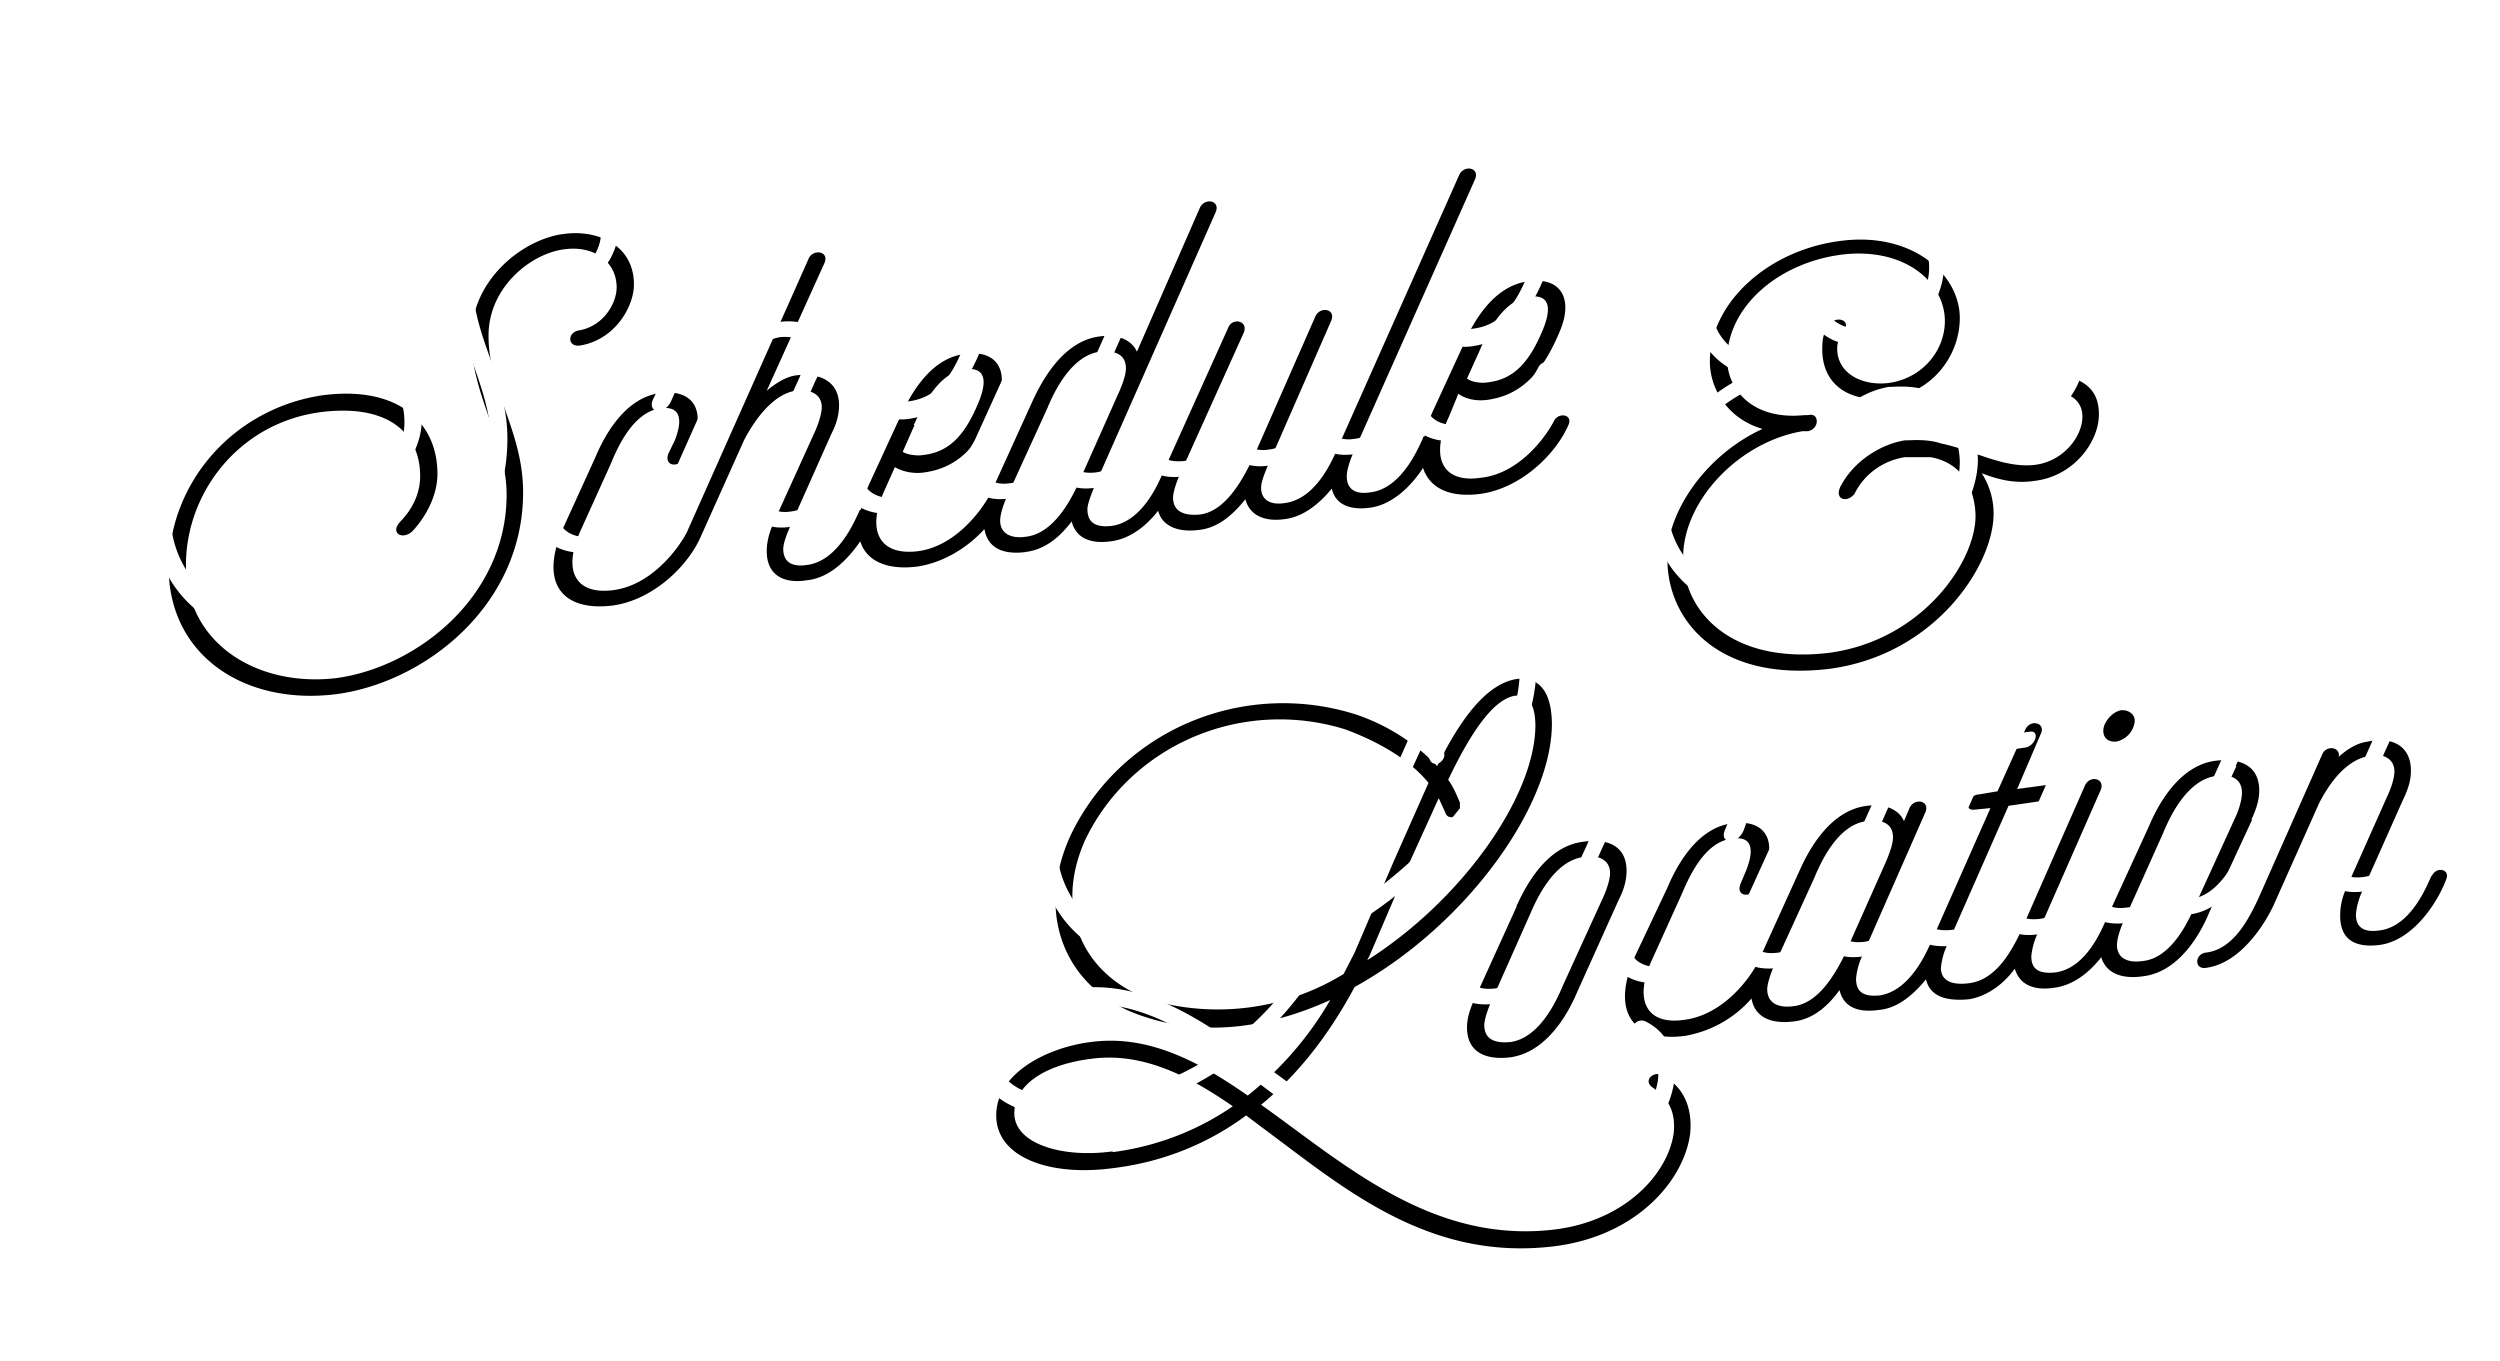 <?xml version="1.0" encoding="UTF-8" standalone="no"?>
<svg
   xmlns:dc="http://purl.org/dc/elements/1.1/"
   xmlns:cc="http://creativecommons.org/ns#"
   xmlns:rdf="http://www.w3.org/1999/02/22-rdf-syntax-ns#"
   xmlns:svg="http://www.w3.org/2000/svg"
   xmlns="http://www.w3.org/2000/svg"
   xmlns:xlink="http://www.w3.org/1999/xlink"
   xmlns:sodipodi="http://sodipodi.sourceforge.net/DTD/sodipodi-0.dtd"
   xmlns:inkscape="http://www.inkscape.org/namespaces/inkscape"
   viewBox="0 0 327 178"
   style="background:#004"
   version="1.1"
   id="svg80"
   sodipodi:docname="test.svg"
   inkscape:version="0.92.4 (5da689c313, 2019-01-14)">
  <sodipodi:namedview
     pagecolor="#ffffff"
     bordercolor="#666666"
     borderopacity="1"
     objecttolerance="10"
     gridtolerance="10"
     guidetolerance="10"
     inkscape:pageopacity="0"
     inkscape:pageshadow="2"
     inkscape:window-width="1366"
     inkscape:window-height="745"
     id="namedview82"
     showgrid="false"
     inkscape:zoom="0.86850153"
     inkscape:cx="163.5"
     inkscape:cy="89"
     inkscape:window-x="-8"
     inkscape:window-y="-8"
     inkscape:window-maximized="1"
     inkscape:current-layer="svg80" />
  <title
     id="title2">Schedule &amp; Location</title>
  <defs
     id="defs52">
    <filter
       id="glow"
       width="100%"
       height="100%"
       x="0"
       y="0"
       filterUnits="userSpaceOnUse">
      <feOffset
         in="SourceAlpha"
         result="shadowOffsetOuter1"
         id="feOffset4" />
      <feGaussianBlur
         in="shadowOffsetOuter1"
         result="shadowBlurOuter1"
         stdDeviation="5"
         id="feGaussianBlur6" />
      <feColorMatrix
         in="shadowBlurOuter1"
         result="shadowMatrixOuter1"
         values="0 0 0 0 1 0 0 0 0 1 0 0 0 0 1 0 0 0 1 0"
         id="feColorMatrix8" />
      <feOffset
         dy="1"
         in="SourceAlpha"
         result="shadowOffsetOuter2"
         id="feOffset10" />
      <feGaussianBlur
         in="shadowOffsetOuter2"
         result="shadowBlurOuter2"
         stdDeviation="7"
         id="feGaussianBlur12" />
      <feColorMatrix
         in="shadowBlurOuter2"
         result="shadowMatrixOuter2"
         values="0 0 0 0 1 0 0 0 0 1 0 0 0 0 1 0 0 0 0.9 0"
         id="feColorMatrix14" />
      <feOffset
         dy="2"
         in="SourceAlpha"
         result="shadowOffsetOuter3"
         id="feOffset16" />
      <feGaussianBlur
         in="shadowOffsetOuter3"
         result="shadowBlurOuter3"
         stdDeviation="10"
         id="feGaussianBlur18" />
      <feColorMatrix
         in="shadowBlurOuter3"
         result="shadowMatrixOuter3"
         values="0 0 0 0 1 0 0 0 0 1 0 0 0 0 1 0 0 0 0.8 0"
         id="feColorMatrix20" />
      <feOffset
         dx="2"
         dy="2"
         in="SourceAlpha"
         result="shadowOffsetOuter4"
         id="feOffset22" />
      <feGaussianBlur
         in="shadowOffsetOuter4"
         result="shadowBlurOuter4"
         stdDeviation="1"
         id="feGaussianBlur24" />
      <feColorMatrix
         in="shadowBlurOuter4"
         result="shadowMatrixOuter4"
         values="0 0 0 0 0 0 0 0 0 0 0 0 0 0 0 0 0 0 0.697 0"
         id="feColorMatrix26" />
      <feOffset
         dy="2"
         in="SourceAlpha"
         result="shadowOffsetOuter5"
         id="feOffset28" />
      <feGaussianBlur
         in="shadowOffsetOuter5"
         result="shadowBlurOuter5"
         stdDeviation="8"
         id="feGaussianBlur30" />
      <feColorMatrix
         in="shadowBlurOuter5"
         result="shadowMatrixOuter5"
         values="0 0 0 0 0.314 0 0 0 0 0.888 0 0 0 0 0.76 0 0 0 0.649 0"
         id="feColorMatrix32" />
      <feMerge
         id="feMerge44">
        <feMergeNode
           in="shadowMatrixOuter1"
           id="feMergeNode34" />
        <feMergeNode
           in="shadowMatrixOuter2"
           id="feMergeNode36" />
        <feMergeNode
           in="shadowMatrixOuter3"
           id="feMergeNode38" />
        <feMergeNode
           in="shadowMatrixOuter4"
           id="feMergeNode40" />
        <feMergeNode
           in="shadowMatrixOuter5"
           id="feMergeNode42" />
      </feMerge>
    </filter>
    <path
       id="path-1"
       d="M271.2 118.7c-2 .3-3.3-.4-3.3-2.1 0-.7.3-1.8.8-3l5.1-11.7c.8-2 3-6.9 6.7-7.4 2-.3 3.3.4 3.3 2.2 0 .6-.2 1.7-.7 2.9l-5.2 11.7c-.8 2-3 7-6.7 7.4zm-38.1-.5c-1 2-3.1 6-6.3 6.4-2 .3-3.4-.4-3.4-2.2 0-.6.3-1.7.8-2.9l5.2-11.7c.8-2 3-7 6.7-7.4 2-.3 3.3.4 3.3 2.1 0 .8-.3 1.7-.8 3l-5.5 12.7zm52-18l-5.4 12c-.9 2.3-3.6 7.9-8.5 8.5-2.7.4-4.7-.4-5.3-2.5-1.5 2-3.6 3.7-6 4-2.6.4-4.4-.4-5-2.5-1.4 2-3.5 3.6-5.8 4-3 .3-5-.4-5.5-2.6-1.6 2-3.6 3.8-6 4-2.7.4-4.5-.4-5-2.6-1.4 2-3.3 3.8-5.8 4.1-3 .4-5-.6-5.4-3a14.4 14.4 0 0 1-8.5 4.9c-6 .8-9.8-2.6-6.2-10.7l4-8.7c.9-2.2 3.5-7.8 8.2-8.4 4.1-.6 5.8 2.1 4.1 6.2l-.6 1.7c-.8 2-3.1 1.8-2.4 0l.7-1.7c.7-1.8 1.4-4.7-1.8-4.2-3.6.4-5.6 5.4-6.4 7.3l-3.7 8.4c-2.5 5.5-.7 8.7 4 8 4.8-.6 8.2-5.1 9.4-7.5l5.3-12c1-2.3 3.7-7.9 8.6-8.5 2.2-.3 4 .4 4.7 2l.7-1.7c.6-1.4 2.7-1 2 .6l-8 18.7a9.2 9.2 0 0 0-.8 3c0 1.8 1 2.4 3 2.2 3.9-.6 6-5.7 6.6-7.1l7.5-17.4-2 .2c-1.5.2-1-1.9.6-2l2.3-.4 3.5-8c.6-1.5 2.7-1 2 .5l-3 7.2 3.6-.5c1.4-.2.7 2-.7 2.1l-4 .6-7.8 18.2a9.2 9.2 0 0 0-.8 3c0 1.7 1.4 2.3 3.6 2 4-.5 6-5.7 6.7-7v-.1l8-18.7c.6-1.5 2.7-1 2 .6l-8 18.7a9.1 9.1 0 0 0-.8 3c0 1.7 1 2.3 3 2.1 4-.5 6-5.7 6.6-7.1L272 101c.9-2.2 3.6-7.9 8.5-8.5 3.3-.4 5.5.8 5.5 3.9 0 1.1-.3 2.3-1 3.8zM267.8 90c-1.2.1-1.8-.7-1.6-1.8.2-1 1.2-2.1 2.2-2.3 1.1-.1 2 .7 1.7 1.8a3 3 0 0 1-2.3 2.3zM200 105c2-.2 3.4.5 3.4 2.2 0 .7-.3 1.8-.8 3l-5.2 11.7c-.8 2-3 6.9-6.7 7.4-2 .2-3.3-.4-3.3-2.2 0-.6.3-1.7.8-2.9l5.1-11.8c.8-1.9 3-6.8 6.7-7.3m-8.5 6.4c1-2.2 3.6-7.8 8.5-8.4 3.3-.5 5.5.7 5.5 3.8 0 1.2-.3 2.4-1 3.8l-5.3 12.1c-.9 2.2-3.6 7.8-8.5 8.5-3.3.4-5.5-.8-5.5-3.9 0-1.1.3-2.3 1-3.8l5.3-12zm116.5-4c.6-1.2 2.3-.8 1.8.5-1 2.8-4.1 8-8.5 8.6-3.1.4-5-.7-5-3.8 0-1.2.2-2.4.9-3.9l5.2-12c.5-1.1.8-2.3.8-3 0-1.6-1.4-2.5-3.3-2-3.2.6-5.3 4.2-6.3 6.2L288 111c-1 2.4-4.2 8-8.8 8.6-1.5.2-1.4-1.8 0-2 3.6-.4 5.6-4.7 6.7-7.1l8.1-18.8c.5-1.3 2.4-1 2.1.3 1.1-1 2.3-1.8 3.7-2 3.3-.7 5.5.7 5.5 3.8 0 1.2-.3 2.3-1 3.8l-5.2 12a9.2 9.2 0 0 0-.8 3c0 1.7 1 2.4 3 2.1 4-.5 6-5.8 6.6-7.1z" />
    <path
       id="path-2"
       d="M140.1 143.6c-6.2.9-12.5-.9-12.5-5 0-3.6 3.7-6.3 9.7-7.1 6.4-.9 12.2 2 18.1 6.2a34.2 34.2 0 0 1-15.3 6m5.2-19.8c-8.8-3-12.8-11.5-8.7-21a27.3 27.3 0 0 1 33.1-14.5c3.7 1.4 8 3.7 10.6 7l-4.4 10.2-5 12-1.4 2.8a30 30 0 0 1-24.2 3.5m36.3-26.5l.8 1.8c.2.6.5.7.9.7.5 0 1.1-.7 1-1.2V98c-.4-1-.9-2.2-1.5-3 2.7-5.8 5.6-10.5 8.5-11 1.8-.1 2.6 1.2 2.6 4-.1 9.2-9.3 22.7-21.4 30.6l.3-.6 5-12 3.8-8.6m28.3 36.2c-1-.5-2.4.8-1 1.7 1.6 1.2 2.9 2.7 2.6 5.9-.7 5.2-6 11.4-15 12.6-15.6 2-26.7-8.4-37.5-16.3 4.4-3.7 8.4-8.7 11.9-15.4 14.1-8 25-23.5 25.1-34.3 0-4-1.4-6.3-4.4-6-4 .6-7.3 5.4-10.2 11.4a25.4 25.4 0 0 0-10.5-6.8 29.8 29.8 0 0 0-36.2 16c-4.6 10.5-.4 20.4 9.5 23.6 7.9 2.7 16.1 1.3 23.6-2.2a44 44 0 0 1-10.5 12.5c-6.4-4.6-12.8-8-20-7-5.4.7-12 4-12 9.6 0 5.5 6.8 8 14.8 6.9 5.7-.7 11.6-2.8 17-6.9l1.8 1.4c10.3 7.8 21.2 17.8 37.5 15.7 10.6-1.4 16.5-8.8 17.2-14.8.3-3.4-.9-6.2-3.7-7.6" />
    <path
       id="path-3"
       d="M210.7 66.2c0 7.8 6.3 16 20.5 14.3 13.6-1.8 21-13.6 21-20.3 0-2.1-.6-3.8-1.5-5.3 2 .8 4.2 1.4 6.7 1 5-.6 8.2-5.1 8.2-8.7 0-2-.7-3.5-2.5-4.4-1.3-.6-2.6 1.5-1.1 2 1 .6 1.5 1.5 1.5 2.7 0 2.5-2.3 5.8-6 6.3-4 .5-7.8-1.9-12-2.8-1.2-.4-2.5-.5-4.2-.4h-.4c-3 .5-6.3 2.6-8 5.7-1.2 2 .6 2.6 1.6 1.3a8.6 8.6 0 0 1 6.4-4.8h3.3c5.4 1 5.7 6.5 5.7 7.7 0 6-6.8 16.3-18.7 17.9-12.4 1.5-18.5-5.4-18.5-12.5 0-7.4 7.1-15.1 15.2-16.5h.7c.8-.2 1.1-.8 1.1-1.3s-.3-1-1.1-.8h-.5c-6.7.7-9.8-3.5-9.8-7.3 0-6.7 6.3-12.6 14.6-13.7C241 25.3 246 30 246 35c0 3.8-2.8 7.5-7.2 8.1-3.4.4-6.5-1.3-6.5-4.5 0-1 .4-1.7.8-2.4 1-1.1-.6-2-1.7-.9-.9 1.2-1 2.1-1 3.4 0 4.6 3.4 7 8.4 6.4 5.6-.7 9.1-5.6 9.1-10.5 0-5.7-6-11.3-15.1-10.1-9.4 1.2-16.7 8.2-16.7 15.8 0 3.6 2.3 7.5 6.7 8.8-7 3.3-12.2 10.6-12.2 17.2" />
    <path
       id="path-4"
       d="M131.8 46.4c.8-2 3-6.9 6.7-7.4 2-.2 3.3.4 3.3 2.2 0 .7-.3 1.7-.8 2.9l-5.2 12-.3.7c-1 2.1-3.1 6-6.4 6.4-1.9.3-3.3-.4-3.3-2.1 0-.7.3-1.8.8-3l5.2-11.7zm-17 2.2c.9-1.9 2.9-6.8 6.5-7.3 3.2-.4 2.5 2.4 1.8 4.2-1.7 4.3-3.7 6.6-7 7-1 .2-2.3-.1-2.7-.4l1.5-3.5zm71.9-9.5c.8-1.9 2.8-6.8 6.4-7.3 3.2-.4 2.5 2.4 1.8 4.2-1.7 4.3-3.7 6.6-7 7-1 .2-2.3-.1-2.7-.5l1.5-3.4zM129 65.2c2.6-.3 4.5-2.1 5.9-4 .5 2.1 2.3 3 5 2.6 2.4-.3 4.5-2 6-4 .5 2 2.5 2.9 5.3 2.5 2.5-.3 4.4-2.2 5.8-4 .5 2 2.3 3 5 2.6 2.4-.3 4.4-2 6-4 .4 2 2.2 2.9 4.9 2.5 2.8-.4 5.2-2.8 6.7-5.2.9 2.8 3.6 3.9 7.3 3.4 5-.7 9.5-5 11.2-9 .6-1.4-1.2-1.7-1.8-.6-1.2 2.4-4.6 7-9.4 7.5-4.7.7-6.5-2.5-4-8l1.2-3c.9.7 2.3 1 3.7.8 4.2-.6 7-3.4 9.3-9.2 1.6-4.1 0-6.9-4.1-6.3-4.8.6-7.4 6.2-8.3 8.4l-3.9 8.7a18 18 0 0 0-1 3.2c-.1 0-.2 0-.2.2-.6 1.3-2.7 6.6-6.7 7.1-1.9.3-3-.4-3-2.1 0-.7.3-1.8.8-3l15.5-35.8c.7-1.6-1.4-2-2-.6l-15.5 35.8c-.6 1.4-2.7 6.6-6.7 7.1-1.8.3-3-.4-3-2 0-.7.4-1.8.9-3l8-18.8c.7-1.6-1.4-2-2-.6l-8 18.7-.4.8c-1 2-3.1 6-6.3 6.4-2 .2-3.4-.4-3.4-2.2 0-.6.3-1.7.8-2.9l8.2-18.7c.6-1.6-1.5-2-2-.6l-8.2 18.7c-.6 1.5-2.7 6.7-6.7 7.2-1.9.2-3-.4-3-2.2 0-.6.4-1.7.9-3l15.4-35.8c.7-1.6-1.4-2-2-.6L143.2 39c-.7-1.6-2.5-2.3-4.7-2-4.9.6-7.6 6.3-8.6 8.5l-5.3 12c-1.2 2.4-4.6 7-9.3 7.6-4.8.6-6.6-2.6-4.2-8l1.3-3c1 .6 2.4.9 3.7.7 4.3-.6 7-3.4 9.3-9.2 1.6-4.1 0-6.9-4.1-6.3-4.8.6-7.3 6.2-8.3 8.4l-3.9 8.7a18 18 0 0 0-1 3.2l-.2.2c-.6 1.3-2.7 6.6-6.7 7.1-1.9.3-3-.4-3-2.1 0-.7.4-1.8.9-3l5.2-12c.7-1.4 1-2.6 1-3.8 0-3-2.3-4.3-5.5-3.9-1.3.2-2.5 1-3.7 2l7.3-16.6c.8-1.7-1.5-2-2-.6L85.9 62.7c-1.2 2.3-4.6 6.9-9.4 7.5-4.7.6-6.5-2.5-4-8l3.7-8.4c.8-2 2.8-6.9 6.4-7.4 3.1-.4 2.5 2.4 1.8 4.2l-.8 1.7c-.7 1.8 1.6 2.1 2.4 0l.7-1.6c1.6-4.1 0-6.8-4.1-6.3-4.8.6-7.4 6.2-8.3 8.4l-3.9 8.8c-3.6 8 0 11.4 6.1 10.6 5-.7 9.5-5 11.2-9l5.5-12.6c1-2 3.4-6 6.6-6.5 2-.2 3.3.5 3.3 2.2 0 .6-.3 1.8-.8 3l-5.3 12c-.6 1.4-.9 2.6-.9 3.8 0 3 2 4.3 5.1 3.8 2.9-.3 5.2-2.7 6.8-5.1.8 2.7 3.6 3.8 7.3 3.3 3.2-.5 6.3-2.4 8.5-4.9.4 2.5 2.4 3.4 5.3 3z" />
    <path
       id="path-5"
       d="M70.4 25.6c3.7-.5 6.6 1.6 6.6 5 0 2-1.6 5-4.7 5.6-1.6.2-1.6 2.2 0 2 4.4-.7 6.9-5 6.9-8 0-5.2-4.7-7.2-8.9-6.6-5 .6-11.8 5.8-11.8 13.6 0 7.4 4.5 13.5 4.5 20.5 0 13.4-11.5 22.6-21.7 24-10 1.2-19.1-4.5-19.1-14.8 0-9.4 6.7-18.6 17.2-20C48 45.8 52 49.7 52 55.3c0 2-.8 4.1-2.5 5.9-1.4 1.5.2 2.5 1.5 1.3 2-2.2 3.2-5 3.2-7.5 0-6.6-4.8-11.6-14.6-10.3A23 23 0 0 0 20 67.2c0 11.5 9.6 18.1 21.3 16.6 11.2-1.5 23.8-11.5 23.8-26.4 0-8-4.4-13.3-4.4-20.5 0-6.4 5.5-10.8 9.7-11.3" />
  </defs>
  <g
     id="schedule-location"
     transform="matrix(1.028,0,0,1,-0.556,0)"
     style="fill:none;fill-rule:evenodd">
    <g
       id="ocation">
      <use
         xlink:href="#path-1"
         id="use54"
         style="fill:#000000;filter:url(#glow)"
         x="0"
         y="0"
         width="100%"
         height="100%" />
      <use
         xlink:href="#path-1"
         id="use56"
         style="fill:#ffffff"
         x="0"
         y="0"
         width="100%"
         height="100%" />
    </g>
    <g
       id="L">
      <use
         xlink:href="#path-2"
         id="use59"
         style="fill:#000000;filter:url(#glow)"
         x="0"
         y="0"
         width="100%"
         height="100%" />
      <use
         xlink:href="#path-2"
         id="use61"
         style="fill:#ffffff"
         x="0"
         y="0"
         width="100%"
         height="100%" />
    </g>
    <g
       id="et">
      <use
         xlink:href="#path-3"
         id="use64"
         style="fill:#000000;filter:url(#glow)"
         x="0"
         y="0"
         width="100%"
         height="100%" />
      <use
         xlink:href="#path-3"
         id="use66"
         style="fill:#ffffff"
         x="0"
         y="0"
         width="100%"
         height="100%" />
    </g>
    <g
       id="chedule">
      <use
         xlink:href="#path-4"
         id="use69"
         style="fill:#000000;filter:url(#glow)"
         x="0"
         y="0"
         width="100%"
         height="100%" />
      <use
         xlink:href="#path-4"
         id="use71"
         style="fill:#ffffff"
         x="0"
         y="0"
         width="100%"
         height="100%" />
    </g>
    <g
       id="S">
      <use
         xlink:href="#path-5"
         id="use74"
         style="fill:#000000;filter:url(#glow)"
         x="0"
         y="0"
         width="100%"
         height="100%" />
      <use
         xlink:href="#path-5"
         id="use76"
         style="fill:#ffffff"
         x="0"
         y="0"
         width="100%"
         height="100%" />
    </g>
  </g>
</svg>

